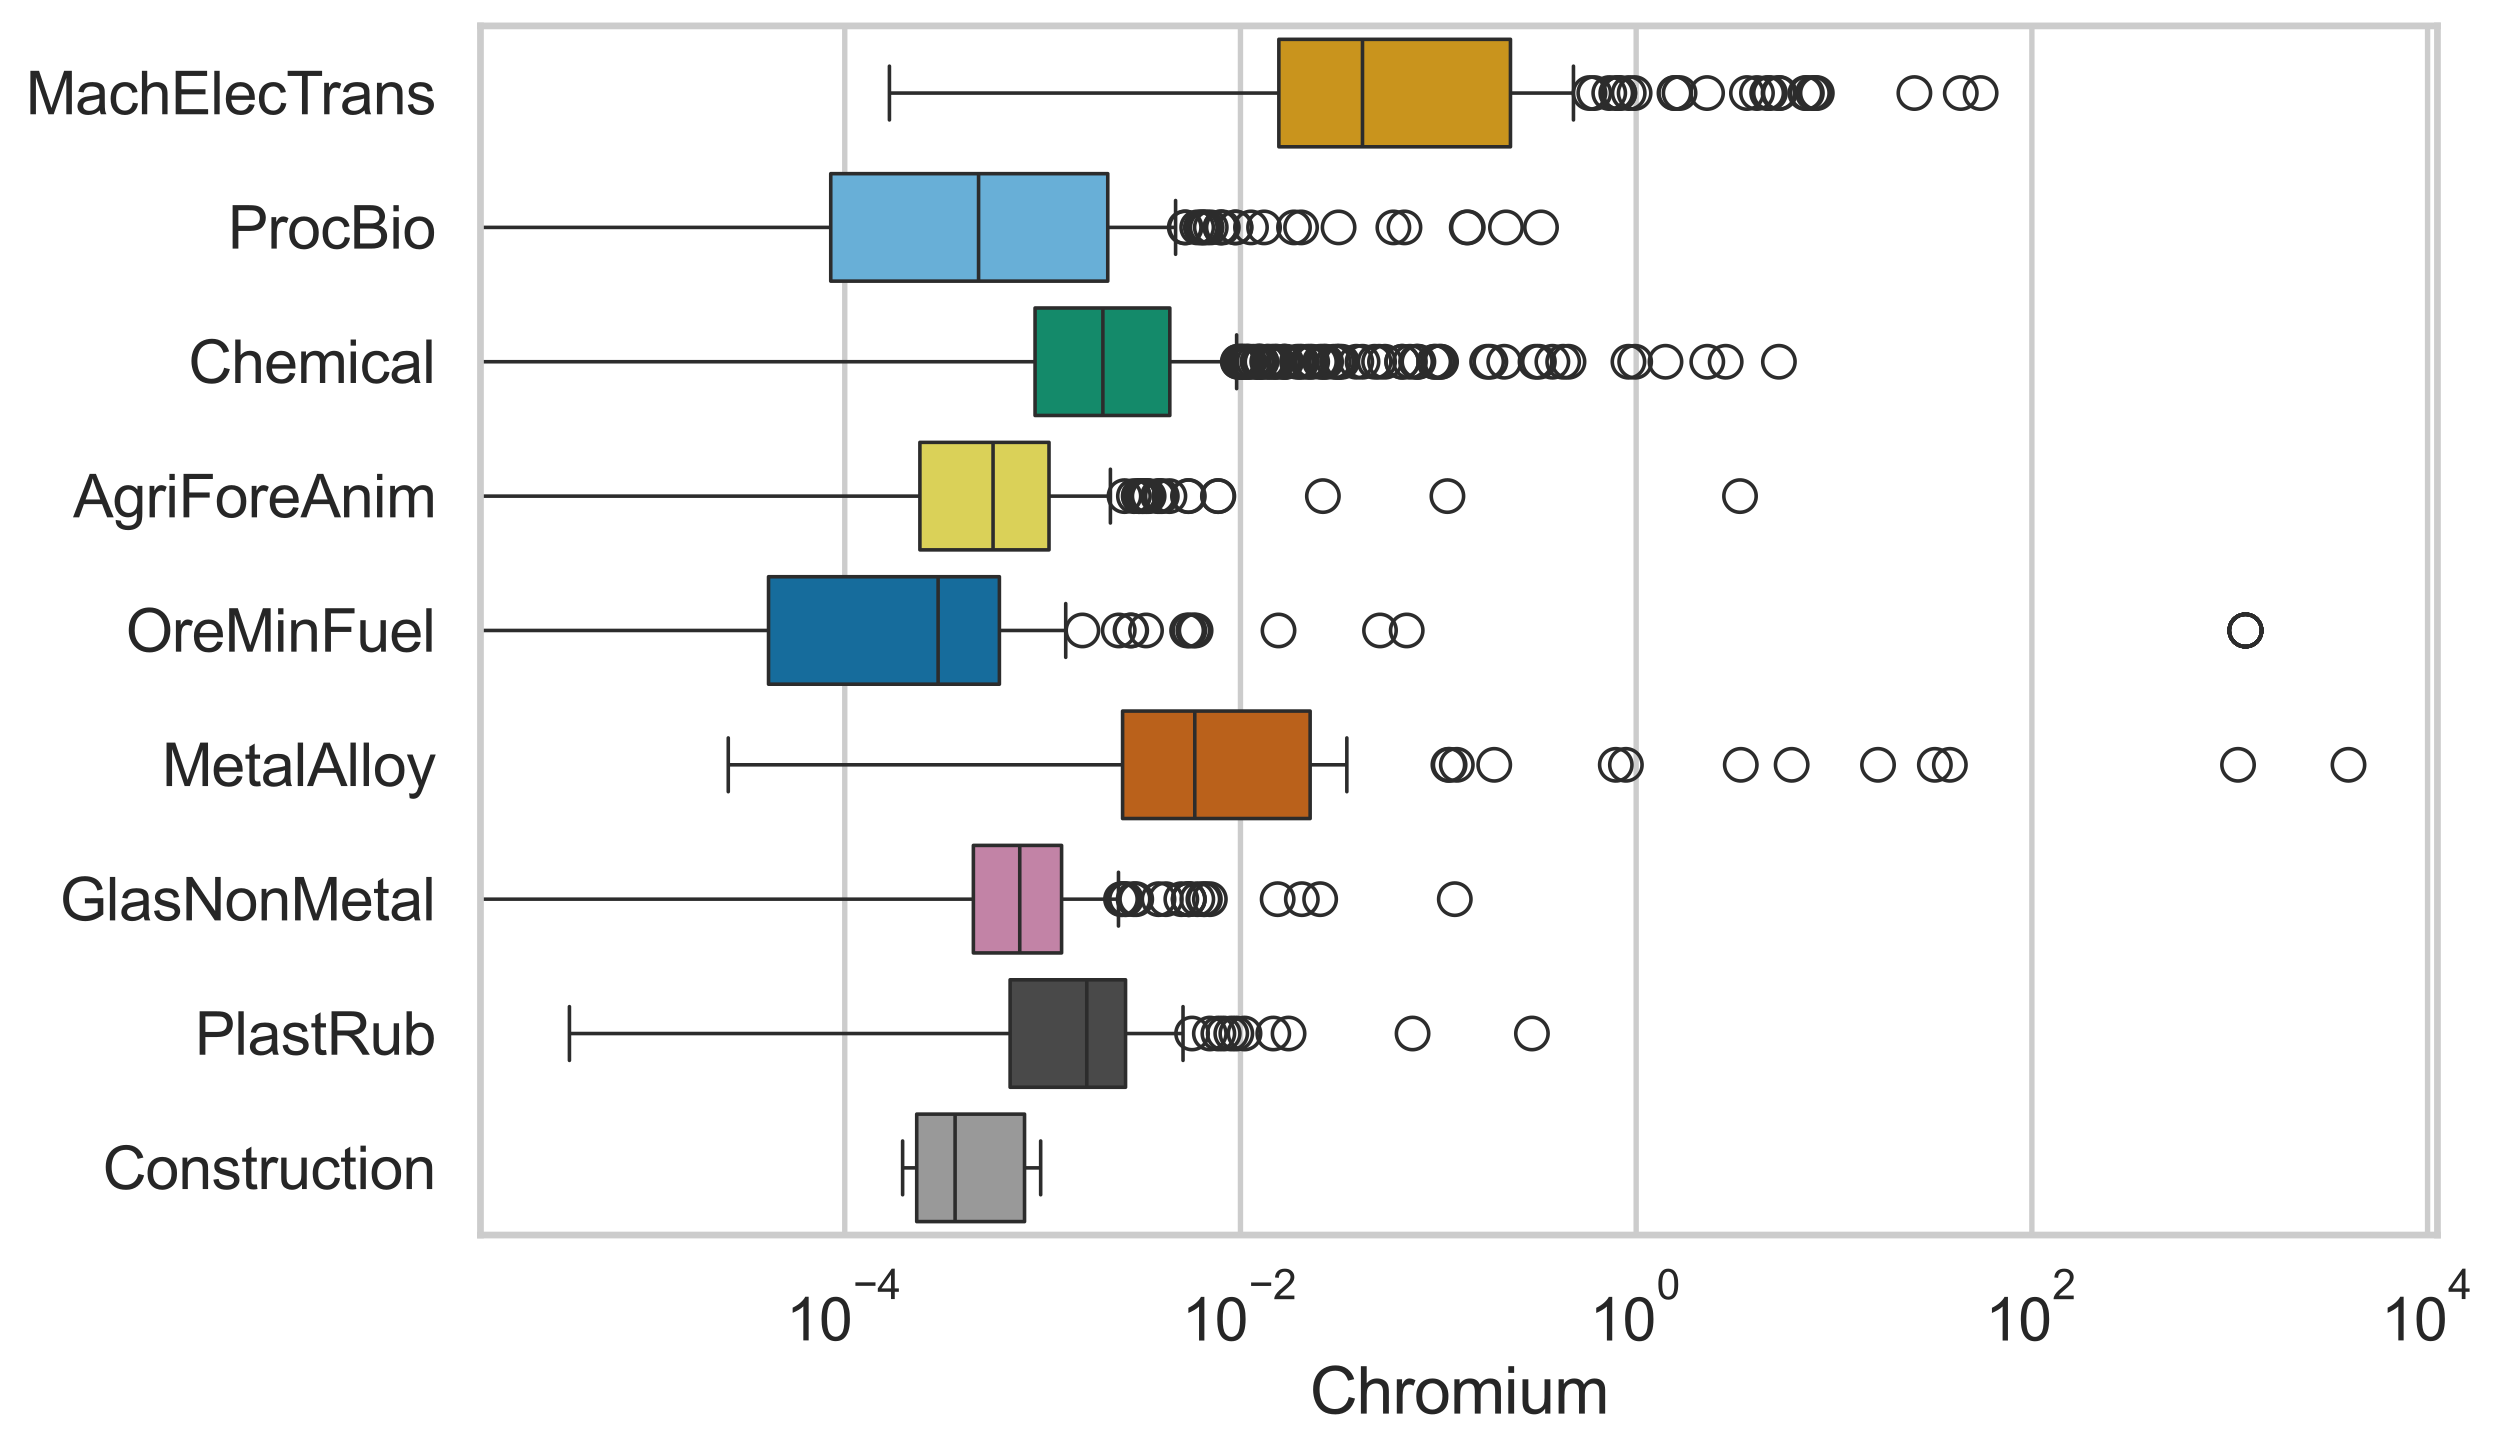 <?xml version="1.0" encoding="utf-8" standalone="no"?>
<!DOCTYPE svg PUBLIC "-//W3C//DTD SVG 1.1//EN"
  "http://www.w3.org/Graphics/SVG/1.1/DTD/svg11.dtd">
<svg xmlns:xlink="http://www.w3.org/1999/xlink" width="695.649pt" height="404.121pt" viewBox="0 0 695.649 404.121" xmlns="http://www.w3.org/2000/svg" version="1.1">
 <defs>
  <style type="text/css">*{stroke-linejoin: round; stroke-linecap: butt}</style>
 </defs>
 <g id="figure_1">
  <g id="patch_1">
   <path d="M 0 404.121 
L 695.649 404.121 
L 695.649 0 
L 0 0 
z
" style="fill: #ffffff"/>
  </g>
  <g id="axes_1">
   <g id="patch_2">
    <path d="M 133.697 343.665 
L 678.246 343.665 
L 678.246 7.2 
L 133.697 7.2 
z
" style="fill: #ffffff"/>
   </g>
   <g id="matplotlib.axis_1">
    <g id="xtick_1">
     <g id="line2d_1">
      <path d="M 235.06 343.665 
L 235.06 7.2 
" clip-path="url(#pc1f11f7fb2)" style="fill: none; stroke: #cccccc; stroke-width: 1.5; stroke-linecap: round"/>
     </g>
     <g id="text_1">
      <!-- $\mathdefault{10^{-4}}$ -->
      <g style="fill: #262626" transform="translate(218.725 373.015) scale(0.165 -0.165)">
       <defs>
        <path id="ArialMT-31" d="M 2384 0 
L 1822 0 
L 1822 3584 
Q 1619 3391 1289 3197 
Q 959 3003 697 2906 
L 697 3450 
Q 1169 3672 1522 3987 
Q 1875 4303 2022 4600 
L 2384 4600 
L 2384 0 
z
" transform="scale(0.016)"/>
        <path id="ArialMT-30" d="M 266 2259 
Q 266 3072 433 3567 
Q 600 4063 929 4331 
Q 1259 4600 1759 4600 
Q 2128 4600 2406 4451 
Q 2684 4303 2865 4023 
Q 3047 3744 3150 3342 
Q 3253 2941 3253 2259 
Q 3253 1453 3087 958 
Q 2922 463 2592 192 
Q 2263 -78 1759 -78 
Q 1097 -78 719 397 
Q 266 969 266 2259 
z
M 844 2259 
Q 844 1131 1108 757 
Q 1372 384 1759 384 
Q 2147 384 2411 759 
Q 2675 1134 2675 2259 
Q 2675 3391 2411 3762 
Q 2147 4134 1753 4134 
Q 1366 4134 1134 3806 
Q 844 3388 844 2259 
z
" transform="scale(0.016)"/>
        <path id="ArialMT-2212" d="M 3381 1997 
L 356 1997 
L 356 2522 
L 3381 2522 
L 3381 1997 
z
" transform="scale(0.016)"/>
        <path id="ArialMT-34" d="M 2069 0 
L 2069 1097 
L 81 1097 
L 81 1613 
L 2172 4581 
L 2631 4581 
L 2631 1613 
L 3250 1613 
L 3250 1097 
L 2631 1097 
L 2631 0 
L 2069 0 
z
M 2069 1613 
L 2069 3678 
L 634 1613 
L 2069 1613 
z
" transform="scale(0.016)"/>
       </defs>
       <use xlink:href="#ArialMT-31" transform="translate(0 0.202)"/>
       <use xlink:href="#ArialMT-30" transform="translate(55.615 0.202)"/>
       <use xlink:href="#ArialMT-2212" transform="translate(112.973 69.895) scale(0.7)"/>
       <use xlink:href="#ArialMT-34" transform="translate(153.852 69.895) scale(0.7)"/>
      </g>
     </g>
    </g>
    <g id="xtick_2">
     <g id="line2d_2">
      <path d="M 345.169 343.665 
L 345.169 7.2 
" clip-path="url(#pc1f11f7fb2)" style="fill: none; stroke: #cccccc; stroke-width: 1.5; stroke-linecap: round"/>
     </g>
     <g id="text_2">
      <!-- $\mathdefault{10^{-2}}$ -->
      <g style="fill: #262626" transform="translate(328.834 373.18) scale(0.165 -0.165)">
       <defs>
        <path id="ArialMT-32" d="M 3222 541 
L 3222 0 
L 194 0 
Q 188 203 259 391 
Q 375 700 629 1000 
Q 884 1300 1366 1694 
Q 2113 2306 2375 2664 
Q 2638 3022 2638 3341 
Q 2638 3675 2398 3904 
Q 2159 4134 1775 4134 
Q 1369 4134 1125 3890 
Q 881 3647 878 3216 
L 300 3275 
Q 359 3922 746 4261 
Q 1134 4600 1788 4600 
Q 2447 4600 2831 4234 
Q 3216 3869 3216 3328 
Q 3216 3053 3103 2787 
Q 2991 2522 2730 2228 
Q 2469 1934 1863 1422 
Q 1356 997 1212 845 
Q 1069 694 975 541 
L 3222 541 
z
" transform="scale(0.016)"/>
       </defs>
       <use xlink:href="#ArialMT-31" transform="translate(0 0.994)"/>
       <use xlink:href="#ArialMT-30" transform="translate(55.615 0.994)"/>
       <use xlink:href="#ArialMT-2212" transform="translate(112.973 70.688) scale(0.7)"/>
       <use xlink:href="#ArialMT-32" transform="translate(153.852 70.688) scale(0.7)"/>
      </g>
     </g>
    </g>
    <g id="xtick_3">
     <g id="line2d_3">
      <path d="M 455.278 343.665 
L 455.278 7.2 
" clip-path="url(#pc1f11f7fb2)" style="fill: none; stroke: #cccccc; stroke-width: 1.5; stroke-linecap: round"/>
     </g>
     <g id="text_3">
      <!-- $\mathdefault{10^{0}}$ -->
      <g style="fill: #262626" transform="translate(442.326 373.18) scale(0.165 -0.165)">
       <use xlink:href="#ArialMT-31" transform="translate(0 0.994)"/>
       <use xlink:href="#ArialMT-30" transform="translate(55.615 0.994)"/>
       <use xlink:href="#ArialMT-30" transform="translate(112.973 70.688) scale(0.7)"/>
      </g>
     </g>
    </g>
    <g id="xtick_4">
     <g id="line2d_4">
      <path d="M 565.387 343.665 
L 565.387 7.2 
" clip-path="url(#pc1f11f7fb2)" style="fill: none; stroke: #cccccc; stroke-width: 1.5; stroke-linecap: round"/>
     </g>
     <g id="text_4">
      <!-- $\mathdefault{10^{2}}$ -->
      <g style="fill: #262626" transform="translate(552.435 373.18) scale(0.165 -0.165)">
       <use xlink:href="#ArialMT-31" transform="translate(0 0.994)"/>
       <use xlink:href="#ArialMT-30" transform="translate(55.615 0.994)"/>
       <use xlink:href="#ArialMT-32" transform="translate(112.973 70.688) scale(0.7)"/>
      </g>
     </g>
    </g>
    <g id="xtick_5">
     <g id="line2d_5">
      <path d="M 675.496 343.665 
L 675.496 7.2 
" clip-path="url(#pc1f11f7fb2)" style="fill: none; stroke: #cccccc; stroke-width: 1.5; stroke-linecap: round"/>
     </g>
     <g id="text_5">
      <!-- $\mathdefault{10^{4}}$ -->
      <g style="fill: #262626" transform="translate(662.544 373.015) scale(0.165 -0.165)">
       <use xlink:href="#ArialMT-31" transform="translate(0 0.202)"/>
       <use xlink:href="#ArialMT-30" transform="translate(55.615 0.202)"/>
       <use xlink:href="#ArialMT-34" transform="translate(112.973 69.895) scale(0.7)"/>
      </g>
     </g>
    </g>
    <g id="text_6">
     <!-- Chromium -->
     <g style="fill: #262626" transform="translate(364.467 393.344) scale(0.18 -0.18)">
      <defs>
       <path id="ArialMT-43" d="M 3763 1606 
L 4369 1453 
Q 4178 706 3683 314 
Q 3188 -78 2472 -78 
Q 1731 -78 1267 223 
Q 803 525 561 1097 
Q 319 1669 319 2325 
Q 319 3041 592 3573 
Q 866 4106 1370 4382 
Q 1875 4659 2481 4659 
Q 3169 4659 3637 4309 
Q 4106 3959 4291 3325 
L 3694 3184 
Q 3534 3684 3231 3912 
Q 2928 4141 2469 4141 
Q 1941 4141 1586 3887 
Q 1231 3634 1087 3207 
Q 944 2781 944 2328 
Q 944 1744 1114 1308 
Q 1284 872 1643 656 
Q 2003 441 2422 441 
Q 2931 441 3284 734 
Q 3638 1028 3763 1606 
z
" transform="scale(0.016)"/>
       <path id="ArialMT-68" d="M 422 0 
L 422 4581 
L 984 4581 
L 984 2938 
Q 1378 3394 1978 3394 
Q 2347 3394 2619 3248 
Q 2891 3103 3008 2847 
Q 3125 2591 3125 2103 
L 3125 0 
L 2563 0 
L 2563 2103 
Q 2563 2525 2380 2717 
Q 2197 2909 1863 2909 
Q 1613 2909 1392 2779 
Q 1172 2650 1078 2428 
Q 984 2206 984 1816 
L 984 0 
L 422 0 
z
" transform="scale(0.016)"/>
       <path id="ArialMT-72" d="M 416 0 
L 416 3319 
L 922 3319 
L 922 2816 
Q 1116 3169 1280 3281 
Q 1444 3394 1641 3394 
Q 1925 3394 2219 3213 
L 2025 2691 
Q 1819 2813 1613 2813 
Q 1428 2813 1281 2702 
Q 1134 2591 1072 2394 
Q 978 2094 978 1738 
L 978 0 
L 416 0 
z
" transform="scale(0.016)"/>
       <path id="ArialMT-6f" d="M 213 1659 
Q 213 2581 725 3025 
Q 1153 3394 1769 3394 
Q 2453 3394 2887 2945 
Q 3322 2497 3322 1706 
Q 3322 1066 3130 698 
Q 2938 331 2570 128 
Q 2203 -75 1769 -75 
Q 1072 -75 642 372 
Q 213 819 213 1659 
z
M 791 1659 
Q 791 1022 1069 705 
Q 1347 388 1769 388 
Q 2188 388 2466 706 
Q 2744 1025 2744 1678 
Q 2744 2294 2464 2611 
Q 2184 2928 1769 2928 
Q 1347 2928 1069 2612 
Q 791 2297 791 1659 
z
" transform="scale(0.016)"/>
       <path id="ArialMT-6d" d="M 422 0 
L 422 3319 
L 925 3319 
L 925 2853 
Q 1081 3097 1340 3245 
Q 1600 3394 1931 3394 
Q 2300 3394 2536 3241 
Q 2772 3088 2869 2813 
Q 3263 3394 3894 3394 
Q 4388 3394 4653 3120 
Q 4919 2847 4919 2278 
L 4919 0 
L 4359 0 
L 4359 2091 
Q 4359 2428 4304 2576 
Q 4250 2725 4106 2815 
Q 3963 2906 3769 2906 
Q 3419 2906 3187 2673 
Q 2956 2441 2956 1928 
L 2956 0 
L 2394 0 
L 2394 2156 
Q 2394 2531 2256 2718 
Q 2119 2906 1806 2906 
Q 1569 2906 1367 2781 
Q 1166 2656 1075 2415 
Q 984 2175 984 1722 
L 984 0 
L 422 0 
z
" transform="scale(0.016)"/>
       <path id="ArialMT-69" d="M 425 3934 
L 425 4581 
L 988 4581 
L 988 3934 
L 425 3934 
z
M 425 0 
L 425 3319 
L 988 3319 
L 988 0 
L 425 0 
z
" transform="scale(0.016)"/>
       <path id="ArialMT-75" d="M 2597 0 
L 2597 488 
Q 2209 -75 1544 -75 
Q 1250 -75 995 37 
Q 741 150 617 320 
Q 494 491 444 738 
Q 409 903 409 1263 
L 409 3319 
L 972 3319 
L 972 1478 
Q 972 1038 1006 884 
Q 1059 663 1231 536 
Q 1403 409 1656 409 
Q 1909 409 2131 539 
Q 2353 669 2445 892 
Q 2538 1116 2538 1541 
L 2538 3319 
L 3100 3319 
L 3100 0 
L 2597 0 
z
" transform="scale(0.016)"/>
      </defs>
      <use xlink:href="#ArialMT-43"/>
      <use xlink:href="#ArialMT-68" transform="translate(72.217 0)"/>
      <use xlink:href="#ArialMT-72" transform="translate(127.832 0)"/>
      <use xlink:href="#ArialMT-6f" transform="translate(161.133 0)"/>
      <use xlink:href="#ArialMT-6d" transform="translate(216.748 0)"/>
      <use xlink:href="#ArialMT-69" transform="translate(300.049 0)"/>
      <use xlink:href="#ArialMT-75" transform="translate(322.266 0)"/>
      <use xlink:href="#ArialMT-6d" transform="translate(377.881 0)"/>
     </g>
    </g>
   </g>
   <g id="matplotlib.axis_2">
    <g id="ytick_1">
     <g id="text_7">
      <!-- MachElecTrans -->
      <g style="fill: #262626" transform="translate(7.2 31.798) scale(0.165 -0.165)">
       <defs>
        <path id="ArialMT-4d" d="M 475 0 
L 475 4581 
L 1388 4581 
L 2472 1338 
Q 2622 884 2691 659 
Q 2769 909 2934 1394 
L 4031 4581 
L 4847 4581 
L 4847 0 
L 4263 0 
L 4263 3834 
L 2931 0 
L 2384 0 
L 1059 3900 
L 1059 0 
L 475 0 
z
" transform="scale(0.016)"/>
        <path id="ArialMT-61" d="M 2588 409 
Q 2275 144 1986 34 
Q 1697 -75 1366 -75 
Q 819 -75 525 192 
Q 231 459 231 875 
Q 231 1119 342 1320 
Q 453 1522 633 1644 
Q 813 1766 1038 1828 
Q 1203 1872 1538 1913 
Q 2219 1994 2541 2106 
Q 2544 2222 2544 2253 
Q 2544 2597 2384 2738 
Q 2169 2928 1744 2928 
Q 1347 2928 1158 2789 
Q 969 2650 878 2297 
L 328 2372 
Q 403 2725 575 2942 
Q 747 3159 1072 3276 
Q 1397 3394 1825 3394 
Q 2250 3394 2515 3294 
Q 2781 3194 2906 3042 
Q 3031 2891 3081 2659 
Q 3109 2516 3109 2141 
L 3109 1391 
Q 3109 606 3145 398 
Q 3181 191 3288 0 
L 2700 0 
Q 2613 175 2588 409 
z
M 2541 1666 
Q 2234 1541 1622 1453 
Q 1275 1403 1131 1340 
Q 988 1278 909 1158 
Q 831 1038 831 891 
Q 831 666 1001 516 
Q 1172 366 1500 366 
Q 1825 366 2078 508 
Q 2331 650 2450 897 
Q 2541 1088 2541 1459 
L 2541 1666 
z
" transform="scale(0.016)"/>
        <path id="ArialMT-63" d="M 2588 1216 
L 3141 1144 
Q 3050 572 2676 248 
Q 2303 -75 1759 -75 
Q 1078 -75 664 370 
Q 250 816 250 1647 
Q 250 2184 428 2587 
Q 606 2991 970 3192 
Q 1334 3394 1763 3394 
Q 2303 3394 2647 3120 
Q 2991 2847 3088 2344 
L 2541 2259 
Q 2463 2594 2264 2762 
Q 2066 2931 1784 2931 
Q 1359 2931 1093 2626 
Q 828 2322 828 1663 
Q 828 994 1084 691 
Q 1341 388 1753 388 
Q 2084 388 2306 591 
Q 2528 794 2588 1216 
z
" transform="scale(0.016)"/>
        <path id="ArialMT-45" d="M 506 0 
L 506 4581 
L 3819 4581 
L 3819 4041 
L 1113 4041 
L 1113 2638 
L 3647 2638 
L 3647 2100 
L 1113 2100 
L 1113 541 
L 3925 541 
L 3925 0 
L 506 0 
z
" transform="scale(0.016)"/>
        <path id="ArialMT-6c" d="M 409 0 
L 409 4581 
L 972 4581 
L 972 0 
L 409 0 
z
" transform="scale(0.016)"/>
        <path id="ArialMT-65" d="M 2694 1069 
L 3275 997 
Q 3138 488 2766 206 
Q 2394 -75 1816 -75 
Q 1088 -75 661 373 
Q 234 822 234 1631 
Q 234 2469 665 2931 
Q 1097 3394 1784 3394 
Q 2450 3394 2872 2941 
Q 3294 2488 3294 1666 
Q 3294 1616 3291 1516 
L 816 1516 
Q 847 969 1125 678 
Q 1403 388 1819 388 
Q 2128 388 2347 550 
Q 2566 713 2694 1069 
z
M 847 1978 
L 2700 1978 
Q 2663 2397 2488 2606 
Q 2219 2931 1791 2931 
Q 1403 2931 1139 2672 
Q 875 2413 847 1978 
z
" transform="scale(0.016)"/>
        <path id="ArialMT-54" d="M 1659 0 
L 1659 4041 
L 150 4041 
L 150 4581 
L 3781 4581 
L 3781 4041 
L 2266 4041 
L 2266 0 
L 1659 0 
z
" transform="scale(0.016)"/>
        <path id="ArialMT-6e" d="M 422 0 
L 422 3319 
L 928 3319 
L 928 2847 
Q 1294 3394 1984 3394 
Q 2284 3394 2536 3286 
Q 2788 3178 2913 3003 
Q 3038 2828 3088 2588 
Q 3119 2431 3119 2041 
L 3119 0 
L 2556 0 
L 2556 2019 
Q 2556 2363 2490 2533 
Q 2425 2703 2258 2804 
Q 2091 2906 1866 2906 
Q 1506 2906 1245 2678 
Q 984 2450 984 1813 
L 984 0 
L 422 0 
z
" transform="scale(0.016)"/>
        <path id="ArialMT-73" d="M 197 991 
L 753 1078 
Q 800 744 1014 566 
Q 1228 388 1613 388 
Q 2000 388 2187 545 
Q 2375 703 2375 916 
Q 2375 1106 2209 1216 
Q 2094 1291 1634 1406 
Q 1016 1563 777 1677 
Q 538 1791 414 1992 
Q 291 2194 291 2438 
Q 291 2659 392 2848 
Q 494 3038 669 3163 
Q 800 3259 1026 3326 
Q 1253 3394 1513 3394 
Q 1903 3394 2198 3281 
Q 2494 3169 2634 2976 
Q 2775 2784 2828 2463 
L 2278 2388 
Q 2241 2644 2061 2787 
Q 1881 2931 1553 2931 
Q 1166 2931 1000 2803 
Q 834 2675 834 2503 
Q 834 2394 903 2306 
Q 972 2216 1119 2156 
Q 1203 2125 1616 2013 
Q 2213 1853 2448 1751 
Q 2684 1650 2818 1456 
Q 2953 1263 2953 975 
Q 2953 694 2789 445 
Q 2625 197 2315 61 
Q 2006 -75 1616 -75 
Q 969 -75 630 194 
Q 291 463 197 991 
z
" transform="scale(0.016)"/>
       </defs>
       <use xlink:href="#ArialMT-4d"/>
       <use xlink:href="#ArialMT-61" transform="translate(83.301 0)"/>
       <use xlink:href="#ArialMT-63" transform="translate(138.916 0)"/>
       <use xlink:href="#ArialMT-68" transform="translate(188.916 0)"/>
       <use xlink:href="#ArialMT-45" transform="translate(244.531 0)"/>
       <use xlink:href="#ArialMT-6c" transform="translate(311.23 0)"/>
       <use xlink:href="#ArialMT-65" transform="translate(333.447 0)"/>
       <use xlink:href="#ArialMT-63" transform="translate(389.062 0)"/>
       <use xlink:href="#ArialMT-54" transform="translate(439.062 0)"/>
       <use xlink:href="#ArialMT-72" transform="translate(496.396 0)"/>
       <use xlink:href="#ArialMT-61" transform="translate(529.697 0)"/>
       <use xlink:href="#ArialMT-6e" transform="translate(585.312 0)"/>
       <use xlink:href="#ArialMT-73" transform="translate(640.928 0)"/>
      </g>
     </g>
    </g>
    <g id="ytick_2">
     <g id="text_8">
      <!-- ProcBio -->
      <g style="fill: #262626" transform="translate(63.424 69.183) scale(0.165 -0.165)">
       <defs>
        <path id="ArialMT-50" d="M 494 0 
L 494 4581 
L 2222 4581 
Q 2678 4581 2919 4538 
Q 3256 4481 3484 4323 
Q 3713 4166 3852 3881 
Q 3991 3597 3991 3256 
Q 3991 2672 3619 2267 
Q 3247 1863 2275 1863 
L 1100 1863 
L 1100 0 
L 494 0 
z
M 1100 2403 
L 2284 2403 
Q 2872 2403 3119 2622 
Q 3366 2841 3366 3238 
Q 3366 3525 3220 3729 
Q 3075 3934 2838 4000 
Q 2684 4041 2272 4041 
L 1100 4041 
L 1100 2403 
z
" transform="scale(0.016)"/>
        <path id="ArialMT-42" d="M 469 0 
L 469 4581 
L 2188 4581 
Q 2713 4581 3030 4442 
Q 3347 4303 3526 4014 
Q 3706 3725 3706 3409 
Q 3706 3116 3547 2856 
Q 3388 2597 3066 2438 
Q 3481 2316 3704 2022 
Q 3928 1728 3928 1328 
Q 3928 1006 3792 729 
Q 3656 453 3456 303 
Q 3256 153 2954 76 
Q 2653 0 2216 0 
L 469 0 
z
M 1075 2656 
L 2066 2656 
Q 2469 2656 2644 2709 
Q 2875 2778 2992 2937 
Q 3109 3097 3109 3338 
Q 3109 3566 3000 3739 
Q 2891 3913 2687 3977 
Q 2484 4041 1991 4041 
L 1075 4041 
L 1075 2656 
z
M 1075 541 
L 2216 541 
Q 2509 541 2628 563 
Q 2838 600 2978 687 
Q 3119 775 3209 942 
Q 3300 1109 3300 1328 
Q 3300 1584 3169 1773 
Q 3038 1963 2805 2039 
Q 2572 2116 2134 2116 
L 1075 2116 
L 1075 541 
z
" transform="scale(0.016)"/>
       </defs>
       <use xlink:href="#ArialMT-50"/>
       <use xlink:href="#ArialMT-72" transform="translate(66.699 0)"/>
       <use xlink:href="#ArialMT-6f" transform="translate(100 0)"/>
       <use xlink:href="#ArialMT-63" transform="translate(155.615 0)"/>
       <use xlink:href="#ArialMT-42" transform="translate(205.615 0)"/>
       <use xlink:href="#ArialMT-69" transform="translate(272.314 0)"/>
       <use xlink:href="#ArialMT-6f" transform="translate(294.531 0)"/>
      </g>
     </g>
    </g>
    <g id="ytick_3">
     <g id="text_9">
      <!-- Chemical -->
      <g style="fill: #262626" transform="translate(52.428 106.568) scale(0.165 -0.165)">
       <use xlink:href="#ArialMT-43"/>
       <use xlink:href="#ArialMT-68" transform="translate(72.217 0)"/>
       <use xlink:href="#ArialMT-65" transform="translate(127.832 0)"/>
       <use xlink:href="#ArialMT-6d" transform="translate(183.447 0)"/>
       <use xlink:href="#ArialMT-69" transform="translate(266.748 0)"/>
       <use xlink:href="#ArialMT-63" transform="translate(288.965 0)"/>
       <use xlink:href="#ArialMT-61" transform="translate(338.965 0)"/>
       <use xlink:href="#ArialMT-6c" transform="translate(394.58 0)"/>
      </g>
     </g>
    </g>
    <g id="ytick_4">
     <g id="text_10">
      <!-- AgriForeAnim -->
      <g style="fill: #262626" transform="translate(20.341 143.953) scale(0.165 -0.165)">
       <defs>
        <path id="ArialMT-41" d="M -9 0 
L 1750 4581 
L 2403 4581 
L 4278 0 
L 3588 0 
L 3053 1388 
L 1138 1388 
L 634 0 
L -9 0 
z
M 1313 1881 
L 2866 1881 
L 2388 3150 
Q 2169 3728 2063 4100 
Q 1975 3659 1816 3225 
L 1313 1881 
z
" transform="scale(0.016)"/>
        <path id="ArialMT-67" d="M 319 -275 
L 866 -356 
Q 900 -609 1056 -725 
Q 1266 -881 1628 -881 
Q 2019 -881 2231 -725 
Q 2444 -569 2519 -288 
Q 2563 -116 2559 434 
Q 2191 0 1641 0 
Q 956 0 581 494 
Q 206 988 206 1678 
Q 206 2153 378 2554 
Q 550 2956 876 3175 
Q 1203 3394 1644 3394 
Q 2231 3394 2613 2919 
L 2613 3319 
L 3131 3319 
L 3131 450 
Q 3131 -325 2973 -648 
Q 2816 -972 2473 -1159 
Q 2131 -1347 1631 -1347 
Q 1038 -1347 672 -1080 
Q 306 -813 319 -275 
z
M 784 1719 
Q 784 1066 1043 766 
Q 1303 466 1694 466 
Q 2081 466 2343 764 
Q 2606 1063 2606 1700 
Q 2606 2309 2336 2618 
Q 2066 2928 1684 2928 
Q 1309 2928 1046 2623 
Q 784 2319 784 1719 
z
" transform="scale(0.016)"/>
        <path id="ArialMT-46" d="M 525 0 
L 525 4581 
L 3616 4581 
L 3616 4041 
L 1131 4041 
L 1131 2622 
L 3281 2622 
L 3281 2081 
L 1131 2081 
L 1131 0 
L 525 0 
z
" transform="scale(0.016)"/>
       </defs>
       <use xlink:href="#ArialMT-41"/>
       <use xlink:href="#ArialMT-67" transform="translate(66.699 0)"/>
       <use xlink:href="#ArialMT-72" transform="translate(122.314 0)"/>
       <use xlink:href="#ArialMT-69" transform="translate(155.615 0)"/>
       <use xlink:href="#ArialMT-46" transform="translate(177.832 0)"/>
       <use xlink:href="#ArialMT-6f" transform="translate(238.916 0)"/>
       <use xlink:href="#ArialMT-72" transform="translate(294.531 0)"/>
       <use xlink:href="#ArialMT-65" transform="translate(327.832 0)"/>
       <use xlink:href="#ArialMT-41" transform="translate(383.447 0)"/>
       <use xlink:href="#ArialMT-6e" transform="translate(450.146 0)"/>
       <use xlink:href="#ArialMT-69" transform="translate(505.762 0)"/>
       <use xlink:href="#ArialMT-6d" transform="translate(527.979 0)"/>
      </g>
     </g>
    </g>
    <g id="ytick_5">
     <g id="text_11">
      <!-- OreMinFuel -->
      <g style="fill: #262626" transform="translate(35.013 181.337) scale(0.165 -0.165)">
       <defs>
        <path id="ArialMT-4f" d="M 309 2231 
Q 309 3372 921 4017 
Q 1534 4663 2503 4663 
Q 3138 4663 3647 4359 
Q 4156 4056 4423 3514 
Q 4691 2972 4691 2284 
Q 4691 1588 4409 1038 
Q 4128 488 3612 205 
Q 3097 -78 2500 -78 
Q 1853 -78 1343 234 
Q 834 547 571 1087 
Q 309 1628 309 2231 
z
M 934 2222 
Q 934 1394 1379 917 
Q 1825 441 2497 441 
Q 3181 441 3623 922 
Q 4066 1403 4066 2288 
Q 4066 2847 3877 3264 
Q 3688 3681 3323 3911 
Q 2959 4141 2506 4141 
Q 1863 4141 1398 3698 
Q 934 3256 934 2222 
z
" transform="scale(0.016)"/>
       </defs>
       <use xlink:href="#ArialMT-4f"/>
       <use xlink:href="#ArialMT-72" transform="translate(77.783 0)"/>
       <use xlink:href="#ArialMT-65" transform="translate(111.084 0)"/>
       <use xlink:href="#ArialMT-4d" transform="translate(166.699 0)"/>
       <use xlink:href="#ArialMT-69" transform="translate(250 0)"/>
       <use xlink:href="#ArialMT-6e" transform="translate(272.217 0)"/>
       <use xlink:href="#ArialMT-46" transform="translate(327.832 0)"/>
       <use xlink:href="#ArialMT-75" transform="translate(388.916 0)"/>
       <use xlink:href="#ArialMT-65" transform="translate(444.531 0)"/>
       <use xlink:href="#ArialMT-6c" transform="translate(500.146 0)"/>
      </g>
     </g>
    </g>
    <g id="ytick_6">
     <g id="text_12">
      <!-- MetalAlloy -->
      <g style="fill: #262626" transform="translate(45.088 218.722) scale(0.165 -0.165)">
       <defs>
        <path id="ArialMT-74" d="M 1650 503 
L 1731 6 
Q 1494 -44 1306 -44 
Q 1000 -44 831 53 
Q 663 150 594 308 
Q 525 466 525 972 
L 525 2881 
L 113 2881 
L 113 3319 
L 525 3319 
L 525 4141 
L 1084 4478 
L 1084 3319 
L 1650 3319 
L 1650 2881 
L 1084 2881 
L 1084 941 
Q 1084 700 1114 631 
Q 1144 563 1211 522 
Q 1278 481 1403 481 
Q 1497 481 1650 503 
z
" transform="scale(0.016)"/>
        <path id="ArialMT-79" d="M 397 -1278 
L 334 -750 
Q 519 -800 656 -800 
Q 844 -800 956 -737 
Q 1069 -675 1141 -563 
Q 1194 -478 1313 -144 
Q 1328 -97 1363 -6 
L 103 3319 
L 709 3319 
L 1400 1397 
Q 1534 1031 1641 628 
Q 1738 1016 1872 1384 
L 2581 3319 
L 3144 3319 
L 1881 -56 
Q 1678 -603 1566 -809 
Q 1416 -1088 1222 -1217 
Q 1028 -1347 759 -1347 
Q 597 -1347 397 -1278 
z
" transform="scale(0.016)"/>
       </defs>
       <use xlink:href="#ArialMT-4d"/>
       <use xlink:href="#ArialMT-65" transform="translate(83.301 0)"/>
       <use xlink:href="#ArialMT-74" transform="translate(138.916 0)"/>
       <use xlink:href="#ArialMT-61" transform="translate(166.699 0)"/>
       <use xlink:href="#ArialMT-6c" transform="translate(222.314 0)"/>
       <use xlink:href="#ArialMT-41" transform="translate(244.531 0)"/>
       <use xlink:href="#ArialMT-6c" transform="translate(311.23 0)"/>
       <use xlink:href="#ArialMT-6c" transform="translate(333.447 0)"/>
       <use xlink:href="#ArialMT-6f" transform="translate(355.664 0)"/>
       <use xlink:href="#ArialMT-79" transform="translate(411.279 0)"/>
      </g>
     </g>
    </g>
    <g id="ytick_7">
     <g id="text_13">
      <!-- GlasNonMetal -->
      <g style="fill: #262626" transform="translate(16.659 256.107) scale(0.165 -0.165)">
       <defs>
        <path id="ArialMT-47" d="M 2638 1797 
L 2638 2334 
L 4578 2338 
L 4578 638 
Q 4131 281 3656 101 
Q 3181 -78 2681 -78 
Q 2006 -78 1454 211 
Q 903 500 622 1047 
Q 341 1594 341 2269 
Q 341 2938 620 3517 
Q 900 4097 1425 4378 
Q 1950 4659 2634 4659 
Q 3131 4659 3532 4498 
Q 3934 4338 4162 4050 
Q 4391 3763 4509 3300 
L 3963 3150 
Q 3859 3500 3706 3700 
Q 3553 3900 3268 4020 
Q 2984 4141 2638 4141 
Q 2222 4141 1919 4014 
Q 1616 3888 1430 3681 
Q 1244 3475 1141 3228 
Q 966 2803 966 2306 
Q 966 1694 1177 1281 
Q 1388 869 1791 669 
Q 2194 469 2647 469 
Q 3041 469 3416 620 
Q 3791 772 3984 944 
L 3984 1797 
L 2638 1797 
z
" transform="scale(0.016)"/>
        <path id="ArialMT-4e" d="M 488 0 
L 488 4581 
L 1109 4581 
L 3516 984 
L 3516 4581 
L 4097 4581 
L 4097 0 
L 3475 0 
L 1069 3600 
L 1069 0 
L 488 0 
z
" transform="scale(0.016)"/>
       </defs>
       <use xlink:href="#ArialMT-47"/>
       <use xlink:href="#ArialMT-6c" transform="translate(77.783 0)"/>
       <use xlink:href="#ArialMT-61" transform="translate(100 0)"/>
       <use xlink:href="#ArialMT-73" transform="translate(155.615 0)"/>
       <use xlink:href="#ArialMT-4e" transform="translate(205.615 0)"/>
       <use xlink:href="#ArialMT-6f" transform="translate(277.832 0)"/>
       <use xlink:href="#ArialMT-6e" transform="translate(333.447 0)"/>
       <use xlink:href="#ArialMT-4d" transform="translate(389.062 0)"/>
       <use xlink:href="#ArialMT-65" transform="translate(472.363 0)"/>
       <use xlink:href="#ArialMT-74" transform="translate(527.979 0)"/>
       <use xlink:href="#ArialMT-61" transform="translate(555.762 0)"/>
       <use xlink:href="#ArialMT-6c" transform="translate(611.377 0)"/>
      </g>
     </g>
    </g>
    <g id="ytick_8">
     <g id="text_14">
      <!-- PlastRub -->
      <g style="fill: #262626" transform="translate(54.248 293.492) scale(0.165 -0.165)">
       <defs>
        <path id="ArialMT-52" d="M 503 0 
L 503 4581 
L 2534 4581 
Q 3147 4581 3465 4457 
Q 3784 4334 3975 4021 
Q 4166 3709 4166 3331 
Q 4166 2844 3850 2509 
Q 3534 2175 2875 2084 
Q 3116 1969 3241 1856 
Q 3506 1613 3744 1247 
L 4541 0 
L 3778 0 
L 3172 953 
Q 2906 1366 2734 1584 
Q 2563 1803 2427 1890 
Q 2291 1978 2150 2013 
Q 2047 2034 1813 2034 
L 1109 2034 
L 1109 0 
L 503 0 
z
M 1109 2559 
L 2413 2559 
Q 2828 2559 3062 2645 
Q 3297 2731 3419 2920 
Q 3541 3109 3541 3331 
Q 3541 3656 3305 3865 
Q 3069 4075 2559 4075 
L 1109 4075 
L 1109 2559 
z
" transform="scale(0.016)"/>
        <path id="ArialMT-62" d="M 941 0 
L 419 0 
L 419 4581 
L 981 4581 
L 981 2947 
Q 1338 3394 1891 3394 
Q 2197 3394 2470 3270 
Q 2744 3147 2920 2923 
Q 3097 2700 3197 2384 
Q 3297 2069 3297 1709 
Q 3297 856 2875 390 
Q 2453 -75 1863 -75 
Q 1275 -75 941 416 
L 941 0 
z
M 934 1684 
Q 934 1088 1097 822 
Q 1363 388 1816 388 
Q 2184 388 2453 708 
Q 2722 1028 2722 1663 
Q 2722 2313 2464 2622 
Q 2206 2931 1841 2931 
Q 1472 2931 1203 2611 
Q 934 2291 934 1684 
z
" transform="scale(0.016)"/>
       </defs>
       <use xlink:href="#ArialMT-50"/>
       <use xlink:href="#ArialMT-6c" transform="translate(66.699 0)"/>
       <use xlink:href="#ArialMT-61" transform="translate(88.916 0)"/>
       <use xlink:href="#ArialMT-73" transform="translate(144.531 0)"/>
       <use xlink:href="#ArialMT-74" transform="translate(194.531 0)"/>
       <use xlink:href="#ArialMT-52" transform="translate(222.314 0)"/>
       <use xlink:href="#ArialMT-75" transform="translate(294.531 0)"/>
       <use xlink:href="#ArialMT-62" transform="translate(350.146 0)"/>
      </g>
     </g>
    </g>
    <g id="ytick_9">
     <g id="text_15">
      <!-- Construction -->
      <g style="fill: #262626" transform="translate(28.575 330.877) scale(0.165 -0.165)">
       <use xlink:href="#ArialMT-43"/>
       <use xlink:href="#ArialMT-6f" transform="translate(72.217 0)"/>
       <use xlink:href="#ArialMT-6e" transform="translate(127.832 0)"/>
       <use xlink:href="#ArialMT-73" transform="translate(183.447 0)"/>
       <use xlink:href="#ArialMT-74" transform="translate(233.447 0)"/>
       <use xlink:href="#ArialMT-72" transform="translate(261.23 0)"/>
       <use xlink:href="#ArialMT-75" transform="translate(294.531 0)"/>
       <use xlink:href="#ArialMT-63" transform="translate(350.146 0)"/>
       <use xlink:href="#ArialMT-74" transform="translate(400.146 0)"/>
       <use xlink:href="#ArialMT-69" transform="translate(427.93 0)"/>
       <use xlink:href="#ArialMT-6f" transform="translate(450.146 0)"/>
       <use xlink:href="#ArialMT-6e" transform="translate(505.762 0)"/>
      </g>
     </g>
    </g>
   </g>
   <g id="patch_3">
    <path d="M 355.855 10.938 
L 355.855 40.846 
L 420.3 40.846 
L 420.3 10.938 
L 355.855 10.938 
z
" clip-path="url(#pc1f11f7fb2)" style="fill: #c9941d; stroke: #2c2c2c; stroke-linejoin: miter"/>
   </g>
   <g id="line2d_6">
    <path d="M 355.855 25.892 
L 247.49 25.892 
" clip-path="url(#pc1f11f7fb2)" style="fill: none; stroke: #2c2c2c"/>
   </g>
   <g id="line2d_7">
    <path d="M 420.3 25.892 
L 437.83 25.892 
" clip-path="url(#pc1f11f7fb2)" style="fill: none; stroke: #2c2c2c"/>
   </g>
   <g id="line2d_8">
    <path d="M 247.49 18.415 
L 247.49 33.369 
" clip-path="url(#pc1f11f7fb2)" style="fill: none; stroke: #2c2c2c; stroke-linecap: round"/>
   </g>
   <g id="line2d_9">
    <path d="M 437.83 18.415 
L 437.83 33.369 
" clip-path="url(#pc1f11f7fb2)" style="fill: none; stroke: #2c2c2c; stroke-linecap: round"/>
   </g>
   <g id="line2d_10">
    <defs>
     <path id="m60bce43f9f" d="M 0 4.5 
C 1.193 4.5 2.338 4.026 3.182 3.182 
C 4.026 2.338 4.5 1.193 4.5 0 
C 4.5 -1.193 4.026 -2.338 3.182 -3.182 
C 2.338 -4.026 1.193 -4.5 0 -4.5 
C -1.193 -4.5 -2.338 -4.026 -3.182 -3.182 
C -4.026 -2.338 -4.5 -1.193 -4.5 0 
C -4.5 1.193 -4.026 2.338 -3.182 3.182 
C -2.338 4.026 -1.193 4.5 0 4.5 
z
" style="stroke: #2c2c2c"/>
    </defs>
    <g clip-path="url(#pc1f11f7fb2)">
     <use xlink:href="#m60bce43f9f" x="453.21" y="25.892" style="fill-opacity: 0; stroke: #2c2c2c"/>
     <use xlink:href="#m60bce43f9f" x="488.898" y="25.892" style="fill-opacity: 0; stroke: #2c2c2c"/>
     <use xlink:href="#m60bce43f9f" x="502.783" y="25.892" style="fill-opacity: 0; stroke: #2c2c2c"/>
     <use xlink:href="#m60bce43f9f" x="532.699" y="25.892" style="fill-opacity: 0; stroke: #2c2c2c"/>
     <use xlink:href="#m60bce43f9f" x="491.731" y="25.892" style="fill-opacity: 0; stroke: #2c2c2c"/>
     <use xlink:href="#m60bce43f9f" x="447.789" y="25.892" style="fill-opacity: 0; stroke: #2c2c2c"/>
     <use xlink:href="#m60bce43f9f" x="466.148" y="25.892" style="fill-opacity: 0; stroke: #2c2c2c"/>
     <use xlink:href="#m60bce43f9f" x="442.3" y="25.892" style="fill-opacity: 0; stroke: #2c2c2c"/>
     <use xlink:href="#m60bce43f9f" x="504.903" y="25.892" style="fill-opacity: 0; stroke: #2c2c2c"/>
     <use xlink:href="#m60bce43f9f" x="454.848" y="25.892" style="fill-opacity: 0; stroke: #2c2c2c"/>
     <use xlink:href="#m60bce43f9f" x="492.499" y="25.892" style="fill-opacity: 0; stroke: #2c2c2c"/>
     <use xlink:href="#m60bce43f9f" x="450.55" y="25.892" style="fill-opacity: 0; stroke: #2c2c2c"/>
     <use xlink:href="#m60bce43f9f" x="505.544" y="25.892" style="fill-opacity: 0; stroke: #2c2c2c"/>
     <use xlink:href="#m60bce43f9f" x="486.104" y="25.892" style="fill-opacity: 0; stroke: #2c2c2c"/>
     <use xlink:href="#m60bce43f9f" x="494.911" y="25.892" style="fill-opacity: 0; stroke: #2c2c2c"/>
     <use xlink:href="#m60bce43f9f" x="443.628" y="25.892" style="fill-opacity: 0; stroke: #2c2c2c"/>
     <use xlink:href="#m60bce43f9f" x="495.225" y="25.892" style="fill-opacity: 0; stroke: #2c2c2c"/>
     <use xlink:href="#m60bce43f9f" x="545.605" y="25.892" style="fill-opacity: 0; stroke: #2c2c2c"/>
     <use xlink:href="#m60bce43f9f" x="465.944" y="25.892" style="fill-opacity: 0; stroke: #2c2c2c"/>
     <use xlink:href="#m60bce43f9f" x="502.377" y="25.892" style="fill-opacity: 0; stroke: #2c2c2c"/>
     <use xlink:href="#m60bce43f9f" x="551.124" y="25.892" style="fill-opacity: 0; stroke: #2c2c2c"/>
     <use xlink:href="#m60bce43f9f" x="504.461" y="25.892" style="fill-opacity: 0; stroke: #2c2c2c"/>
     <use xlink:href="#m60bce43f9f" x="475.01" y="25.892" style="fill-opacity: 0; stroke: #2c2c2c"/>
     <use xlink:href="#m60bce43f9f" x="449.741" y="25.892" style="fill-opacity: 0; stroke: #2c2c2c"/>
     <use xlink:href="#m60bce43f9f" x="467.353" y="25.892" style="fill-opacity: 0; stroke: #2c2c2c"/>
     <use xlink:href="#m60bce43f9f" x="450.611" y="25.892" style="fill-opacity: 0; stroke: #2c2c2c"/>
    </g>
   </g>
   <g id="patch_4">
    <path d="M 231.163 48.323 
L 231.163 78.231 
L 308.244 78.231 
L 308.244 48.323 
L 231.163 48.323 
z
" clip-path="url(#pc1f11f7fb2)" style="fill: #68afd7; stroke: #2c2c2c; stroke-linejoin: miter"/>
   </g>
   <g id="line2d_11">
    <path d="M 231.163 63.277 
L -1 63.277 
" clip-path="url(#pc1f11f7fb2)" style="fill: none; stroke: #2c2c2c"/>
   </g>
   <g id="line2d_12">
    <path d="M 308.244 63.277 
L 327.119 63.277 
" clip-path="url(#pc1f11f7fb2)" style="fill: none; stroke: #2c2c2c"/>
   </g>
   <g id="line2d_13">
    <path clip-path="url(#pc1f11f7fb2)" style="fill: none; stroke: #2c2c2c; stroke-linecap: round"/>
   </g>
   <g id="line2d_14">
    <path d="M 327.119 55.8 
L 327.119 70.754 
" clip-path="url(#pc1f11f7fb2)" style="fill: none; stroke: #2c2c2c; stroke-linecap: round"/>
   </g>
   <g id="line2d_15">
    <g clip-path="url(#pc1f11f7fb2)">
     <use xlink:href="#m60bce43f9f" x="428.798" y="63.277" style="fill-opacity: 0; stroke: #2c2c2c"/>
     <use xlink:href="#m60bce43f9f" x="348.099" y="63.277" style="fill-opacity: 0; stroke: #2c2c2c"/>
     <use xlink:href="#m60bce43f9f" x="340.251" y="63.277" style="fill-opacity: 0; stroke: #2c2c2c"/>
     <use xlink:href="#m60bce43f9f" x="329.917" y="63.277" style="fill-opacity: 0; stroke: #2c2c2c"/>
     <use xlink:href="#m60bce43f9f" x="419.048" y="63.277" style="fill-opacity: 0; stroke: #2c2c2c"/>
     <use xlink:href="#m60bce43f9f" x="360.068" y="63.277" style="fill-opacity: 0; stroke: #2c2c2c"/>
     <use xlink:href="#m60bce43f9f" x="372.472" y="63.277" style="fill-opacity: 0; stroke: #2c2c2c"/>
     <use xlink:href="#m60bce43f9f" x="343.749" y="63.277" style="fill-opacity: 0; stroke: #2c2c2c"/>
     <use xlink:href="#m60bce43f9f" x="408.143" y="63.277" style="fill-opacity: 0; stroke: #2c2c2c"/>
     <use xlink:href="#m60bce43f9f" x="333.131" y="63.277" style="fill-opacity: 0; stroke: #2c2c2c"/>
     <use xlink:href="#m60bce43f9f" x="343.824" y="63.277" style="fill-opacity: 0; stroke: #2c2c2c"/>
     <use xlink:href="#m60bce43f9f" x="387.721" y="63.277" style="fill-opacity: 0; stroke: #2c2c2c"/>
     <use xlink:href="#m60bce43f9f" x="329.672" y="63.277" style="fill-opacity: 0; stroke: #2c2c2c"/>
     <use xlink:href="#m60bce43f9f" x="339.586" y="63.277" style="fill-opacity: 0; stroke: #2c2c2c"/>
     <use xlink:href="#m60bce43f9f" x="362.036" y="63.277" style="fill-opacity: 0; stroke: #2c2c2c"/>
     <use xlink:href="#m60bce43f9f" x="334.143" y="63.277" style="fill-opacity: 0; stroke: #2c2c2c"/>
     <use xlink:href="#m60bce43f9f" x="390.81" y="63.277" style="fill-opacity: 0; stroke: #2c2c2c"/>
     <use xlink:href="#m60bce43f9f" x="334.564" y="63.277" style="fill-opacity: 0; stroke: #2c2c2c"/>
     <use xlink:href="#m60bce43f9f" x="336.908" y="63.277" style="fill-opacity: 0; stroke: #2c2c2c"/>
     <use xlink:href="#m60bce43f9f" x="335.76" y="63.277" style="fill-opacity: 0; stroke: #2c2c2c"/>
     <use xlink:href="#m60bce43f9f" x="334.97" y="63.277" style="fill-opacity: 0; stroke: #2c2c2c"/>
     <use xlink:href="#m60bce43f9f" x="408.422" y="63.277" style="fill-opacity: 0; stroke: #2c2c2c"/>
     <use xlink:href="#m60bce43f9f" x="351.736" y="63.277" style="fill-opacity: 0; stroke: #2c2c2c"/>
     <use xlink:href="#m60bce43f9f" x="339.658" y="63.277" style="fill-opacity: 0; stroke: #2c2c2c"/>
    </g>
   </g>
   <g id="patch_5">
    <path d="M 288.016 85.708 
L 288.016 115.616 
L 325.51 115.616 
L 325.51 85.708 
L 288.016 85.708 
z
" clip-path="url(#pc1f11f7fb2)" style="fill: #148a6a; stroke: #2c2c2c; stroke-linejoin: miter"/>
   </g>
   <g id="line2d_16">
    <path d="M 288.016 100.662 
L -1 100.662 
" clip-path="url(#pc1f11f7fb2)" style="fill: none; stroke: #2c2c2c"/>
   </g>
   <g id="line2d_17">
    <path d="M 325.51 100.662 
L 344.105 100.662 
" clip-path="url(#pc1f11f7fb2)" style="fill: none; stroke: #2c2c2c"/>
   </g>
   <g id="line2d_18">
    <path clip-path="url(#pc1f11f7fb2)" style="fill: none; stroke: #2c2c2c; stroke-linecap: round"/>
   </g>
   <g id="line2d_19">
    <path d="M 344.105 93.185 
L 344.105 108.139 
" clip-path="url(#pc1f11f7fb2)" style="fill: none; stroke: #2c2c2c; stroke-linecap: round"/>
   </g>
   <g id="line2d_20">
    <g clip-path="url(#pc1f11f7fb2)">
     <use xlink:href="#m60bce43f9f" x="361.66" y="100.662" style="fill-opacity: 0; stroke: #2c2c2c"/>
     <use xlink:href="#m60bce43f9f" x="400.991" y="100.662" style="fill-opacity: 0; stroke: #2c2c2c"/>
     <use xlink:href="#m60bce43f9f" x="392.321" y="100.662" style="fill-opacity: 0; stroke: #2c2c2c"/>
     <use xlink:href="#m60bce43f9f" x="427.276" y="100.662" style="fill-opacity: 0; stroke: #2c2c2c"/>
     <use xlink:href="#m60bce43f9f" x="390.167" y="100.662" style="fill-opacity: 0; stroke: #2c2c2c"/>
     <use xlink:href="#m60bce43f9f" x="344.558" y="100.662" style="fill-opacity: 0; stroke: #2c2c2c"/>
     <use xlink:href="#m60bce43f9f" x="364.53" y="100.662" style="fill-opacity: 0; stroke: #2c2c2c"/>
     <use xlink:href="#m60bce43f9f" x="353.788" y="100.662" style="fill-opacity: 0; stroke: #2c2c2c"/>
     <use xlink:href="#m60bce43f9f" x="377.402" y="100.662" style="fill-opacity: 0; stroke: #2c2c2c"/>
     <use xlink:href="#m60bce43f9f" x="368.607" y="100.662" style="fill-opacity: 0; stroke: #2c2c2c"/>
     <use xlink:href="#m60bce43f9f" x="368.996" y="100.662" style="fill-opacity: 0; stroke: #2c2c2c"/>
     <use xlink:href="#m60bce43f9f" x="346.28" y="100.662" style="fill-opacity: 0; stroke: #2c2c2c"/>
     <use xlink:href="#m60bce43f9f" x="494.997" y="100.662" style="fill-opacity: 0; stroke: #2c2c2c"/>
     <use xlink:href="#m60bce43f9f" x="350.042" y="100.662" style="fill-opacity: 0; stroke: #2c2c2c"/>
     <use xlink:href="#m60bce43f9f" x="357.383" y="100.662" style="fill-opacity: 0; stroke: #2c2c2c"/>
     <use xlink:href="#m60bce43f9f" x="372.238" y="100.662" style="fill-opacity: 0; stroke: #2c2c2c"/>
     <use xlink:href="#m60bce43f9f" x="418.565" y="100.662" style="fill-opacity: 0; stroke: #2c2c2c"/>
     <use xlink:href="#m60bce43f9f" x="373.418" y="100.662" style="fill-opacity: 0; stroke: #2c2c2c"/>
     <use xlink:href="#m60bce43f9f" x="383.747" y="100.662" style="fill-opacity: 0; stroke: #2c2c2c"/>
     <use xlink:href="#m60bce43f9f" x="368.013" y="100.662" style="fill-opacity: 0; stroke: #2c2c2c"/>
     <use xlink:href="#m60bce43f9f" x="351.013" y="100.662" style="fill-opacity: 0; stroke: #2c2c2c"/>
     <use xlink:href="#m60bce43f9f" x="480.183" y="100.662" style="fill-opacity: 0; stroke: #2c2c2c"/>
     <use xlink:href="#m60bce43f9f" x="352.824" y="100.662" style="fill-opacity: 0; stroke: #2c2c2c"/>
     <use xlink:href="#m60bce43f9f" x="345.721" y="100.662" style="fill-opacity: 0; stroke: #2c2c2c"/>
     <use xlink:href="#m60bce43f9f" x="394.035" y="100.662" style="fill-opacity: 0; stroke: #2c2c2c"/>
     <use xlink:href="#m60bce43f9f" x="357.048" y="100.662" style="fill-opacity: 0; stroke: #2c2c2c"/>
     <use xlink:href="#m60bce43f9f" x="349.922" y="100.662" style="fill-opacity: 0; stroke: #2c2c2c"/>
     <use xlink:href="#m60bce43f9f" x="394.684" y="100.662" style="fill-opacity: 0; stroke: #2c2c2c"/>
     <use xlink:href="#m60bce43f9f" x="400.105" y="100.662" style="fill-opacity: 0; stroke: #2c2c2c"/>
     <use xlink:href="#m60bce43f9f" x="345.221" y="100.662" style="fill-opacity: 0; stroke: #2c2c2c"/>
     <use xlink:href="#m60bce43f9f" x="372.074" y="100.662" style="fill-opacity: 0; stroke: #2c2c2c"/>
     <use xlink:href="#m60bce43f9f" x="347.661" y="100.662" style="fill-opacity: 0; stroke: #2c2c2c"/>
     <use xlink:href="#m60bce43f9f" x="372.707" y="100.662" style="fill-opacity: 0; stroke: #2c2c2c"/>
     <use xlink:href="#m60bce43f9f" x="352.611" y="100.662" style="fill-opacity: 0; stroke: #2c2c2c"/>
     <use xlink:href="#m60bce43f9f" x="475.068" y="100.662" style="fill-opacity: 0; stroke: #2c2c2c"/>
     <use xlink:href="#m60bce43f9f" x="350.458" y="100.662" style="fill-opacity: 0; stroke: #2c2c2c"/>
     <use xlink:href="#m60bce43f9f" x="344.432" y="100.662" style="fill-opacity: 0; stroke: #2c2c2c"/>
     <use xlink:href="#m60bce43f9f" x="463.44" y="100.662" style="fill-opacity: 0; stroke: #2c2c2c"/>
     <use xlink:href="#m60bce43f9f" x="414.71" y="100.662" style="fill-opacity: 0; stroke: #2c2c2c"/>
     <use xlink:href="#m60bce43f9f" x="367.304" y="100.662" style="fill-opacity: 0; stroke: #2c2c2c"/>
     <use xlink:href="#m60bce43f9f" x="346.98" y="100.662" style="fill-opacity: 0; stroke: #2c2c2c"/>
     <use xlink:href="#m60bce43f9f" x="357.903" y="100.662" style="fill-opacity: 0; stroke: #2c2c2c"/>
     <use xlink:href="#m60bce43f9f" x="355.015" y="100.662" style="fill-opacity: 0; stroke: #2c2c2c"/>
     <use xlink:href="#m60bce43f9f" x="345.769" y="100.662" style="fill-opacity: 0; stroke: #2c2c2c"/>
     <use xlink:href="#m60bce43f9f" x="363.763" y="100.662" style="fill-opacity: 0; stroke: #2c2c2c"/>
     <use xlink:href="#m60bce43f9f" x="413.808" y="100.662" style="fill-opacity: 0; stroke: #2c2c2c"/>
     <use xlink:href="#m60bce43f9f" x="362.217" y="100.662" style="fill-opacity: 0; stroke: #2c2c2c"/>
     <use xlink:href="#m60bce43f9f" x="428.213" y="100.662" style="fill-opacity: 0; stroke: #2c2c2c"/>
     <use xlink:href="#m60bce43f9f" x="431.965" y="100.662" style="fill-opacity: 0; stroke: #2c2c2c"/>
     <use xlink:href="#m60bce43f9f" x="399.085" y="100.662" style="fill-opacity: 0; stroke: #2c2c2c"/>
     <use xlink:href="#m60bce43f9f" x="355.384" y="100.662" style="fill-opacity: 0; stroke: #2c2c2c"/>
     <use xlink:href="#m60bce43f9f" x="360.906" y="100.662" style="fill-opacity: 0; stroke: #2c2c2c"/>
     <use xlink:href="#m60bce43f9f" x="394.381" y="100.662" style="fill-opacity: 0; stroke: #2c2c2c"/>
     <use xlink:href="#m60bce43f9f" x="400.792" y="100.662" style="fill-opacity: 0; stroke: #2c2c2c"/>
     <use xlink:href="#m60bce43f9f" x="399.278" y="100.662" style="fill-opacity: 0; stroke: #2c2c2c"/>
     <use xlink:href="#m60bce43f9f" x="345.152" y="100.662" style="fill-opacity: 0; stroke: #2c2c2c"/>
     <use xlink:href="#m60bce43f9f" x="350.682" y="100.662" style="fill-opacity: 0; stroke: #2c2c2c"/>
     <use xlink:href="#m60bce43f9f" x="354.484" y="100.662" style="fill-opacity: 0; stroke: #2c2c2c"/>
     <use xlink:href="#m60bce43f9f" x="390.167" y="100.662" style="fill-opacity: 0; stroke: #2c2c2c"/>
     <use xlink:href="#m60bce43f9f" x="357.409" y="100.662" style="fill-opacity: 0; stroke: #2c2c2c"/>
     <use xlink:href="#m60bce43f9f" x="385.382" y="100.662" style="fill-opacity: 0; stroke: #2c2c2c"/>
     <use xlink:href="#m60bce43f9f" x="453.132" y="100.662" style="fill-opacity: 0; stroke: #2c2c2c"/>
     <use xlink:href="#m60bce43f9f" x="434.969" y="100.662" style="fill-opacity: 0; stroke: #2c2c2c"/>
     <use xlink:href="#m60bce43f9f" x="346.793" y="100.662" style="fill-opacity: 0; stroke: #2c2c2c"/>
     <use xlink:href="#m60bce43f9f" x="379.137" y="100.662" style="fill-opacity: 0; stroke: #2c2c2c"/>
     <use xlink:href="#m60bce43f9f" x="382.504" y="100.662" style="fill-opacity: 0; stroke: #2c2c2c"/>
     <use xlink:href="#m60bce43f9f" x="365.129" y="100.662" style="fill-opacity: 0; stroke: #2c2c2c"/>
     <use xlink:href="#m60bce43f9f" x="350.137" y="100.662" style="fill-opacity: 0; stroke: #2c2c2c"/>
     <use xlink:href="#m60bce43f9f" x="348.81" y="100.662" style="fill-opacity: 0; stroke: #2c2c2c"/>
     <use xlink:href="#m60bce43f9f" x="347.381" y="100.662" style="fill-opacity: 0; stroke: #2c2c2c"/>
     <use xlink:href="#m60bce43f9f" x="371.131" y="100.662" style="fill-opacity: 0; stroke: #2c2c2c"/>
     <use xlink:href="#m60bce43f9f" x="455.004" y="100.662" style="fill-opacity: 0; stroke: #2c2c2c"/>
     <use xlink:href="#m60bce43f9f" x="436.452" y="100.662" style="fill-opacity: 0; stroke: #2c2c2c"/>
     <use xlink:href="#m60bce43f9f" x="350.893" y="100.662" style="fill-opacity: 0; stroke: #2c2c2c"/>
    </g>
   </g>
   <g id="patch_6">
    <path d="M 255.97 123.093 
L 255.97 153.001 
L 291.897 153.001 
L 291.897 123.093 
L 255.97 123.093 
z
" clip-path="url(#pc1f11f7fb2)" style="fill: #dad158; stroke: #2c2c2c; stroke-linejoin: miter"/>
   </g>
   <g id="line2d_21">
    <path d="M 255.97 138.047 
L -1 138.047 
" clip-path="url(#pc1f11f7fb2)" style="fill: none; stroke: #2c2c2c"/>
   </g>
   <g id="line2d_22">
    <path d="M 291.897 138.047 
L 308.98 138.047 
" clip-path="url(#pc1f11f7fb2)" style="fill: none; stroke: #2c2c2c"/>
   </g>
   <g id="line2d_23">
    <path clip-path="url(#pc1f11f7fb2)" style="fill: none; stroke: #2c2c2c; stroke-linecap: round"/>
   </g>
   <g id="line2d_24">
    <path d="M 308.98 130.57 
L 308.98 145.524 
" clip-path="url(#pc1f11f7fb2)" style="fill: none; stroke: #2c2c2c; stroke-linecap: round"/>
   </g>
   <g id="line2d_25">
    <g clip-path="url(#pc1f11f7fb2)">
     <use xlink:href="#m60bce43f9f" x="322.732" y="138.047" style="fill-opacity: 0; stroke: #2c2c2c"/>
     <use xlink:href="#m60bce43f9f" x="484.177" y="138.047" style="fill-opacity: 0; stroke: #2c2c2c"/>
     <use xlink:href="#m60bce43f9f" x="325.401" y="138.047" style="fill-opacity: 0; stroke: #2c2c2c"/>
     <use xlink:href="#m60bce43f9f" x="318.824" y="138.047" style="fill-opacity: 0; stroke: #2c2c2c"/>
     <use xlink:href="#m60bce43f9f" x="312.901" y="138.047" style="fill-opacity: 0; stroke: #2c2c2c"/>
     <use xlink:href="#m60bce43f9f" x="322.2" y="138.047" style="fill-opacity: 0; stroke: #2c2c2c"/>
     <use xlink:href="#m60bce43f9f" x="316.954" y="138.047" style="fill-opacity: 0; stroke: #2c2c2c"/>
     <use xlink:href="#m60bce43f9f" x="339.015" y="138.047" style="fill-opacity: 0; stroke: #2c2c2c"/>
     <use xlink:href="#m60bce43f9f" x="319.618" y="138.047" style="fill-opacity: 0; stroke: #2c2c2c"/>
     <use xlink:href="#m60bce43f9f" x="317.849" y="138.047" style="fill-opacity: 0; stroke: #2c2c2c"/>
     <use xlink:href="#m60bce43f9f" x="402.761" y="138.047" style="fill-opacity: 0; stroke: #2c2c2c"/>
     <use xlink:href="#m60bce43f9f" x="330.809" y="138.047" style="fill-opacity: 0; stroke: #2c2c2c"/>
     <use xlink:href="#m60bce43f9f" x="316.846" y="138.047" style="fill-opacity: 0; stroke: #2c2c2c"/>
     <use xlink:href="#m60bce43f9f" x="368.105" y="138.047" style="fill-opacity: 0; stroke: #2c2c2c"/>
     <use xlink:href="#m60bce43f9f" x="317.398" y="138.047" style="fill-opacity: 0; stroke: #2c2c2c"/>
     <use xlink:href="#m60bce43f9f" x="315.519" y="138.047" style="fill-opacity: 0; stroke: #2c2c2c"/>
     <use xlink:href="#m60bce43f9f" x="319.158" y="138.047" style="fill-opacity: 0; stroke: #2c2c2c"/>
     <use xlink:href="#m60bce43f9f" x="318.37" y="138.047" style="fill-opacity: 0; stroke: #2c2c2c"/>
     <use xlink:href="#m60bce43f9f" x="317.982" y="138.047" style="fill-opacity: 0; stroke: #2c2c2c"/>
     <use xlink:href="#m60bce43f9f" x="323.286" y="138.047" style="fill-opacity: 0; stroke: #2c2c2c"/>
     <use xlink:href="#m60bce43f9f" x="330.564" y="138.047" style="fill-opacity: 0; stroke: #2c2c2c"/>
     <use xlink:href="#m60bce43f9f" x="338.898" y="138.047" style="fill-opacity: 0; stroke: #2c2c2c"/>
    </g>
   </g>
   <g id="patch_7">
    <path d="M 213.853 160.478 
L 213.853 190.386 
L 278.089 190.386 
L 278.089 160.478 
L 213.853 160.478 
z
" clip-path="url(#pc1f11f7fb2)" style="fill: #166c9c; stroke: #2c2c2c; stroke-linejoin: miter"/>
   </g>
   <g id="line2d_26">
    <path d="M 213.853 175.432 
L -1 175.432 
" clip-path="url(#pc1f11f7fb2)" style="fill: none; stroke: #2c2c2c"/>
   </g>
   <g id="line2d_27">
    <path d="M 278.089 175.432 
L 296.548 175.432 
" clip-path="url(#pc1f11f7fb2)" style="fill: none; stroke: #2c2c2c"/>
   </g>
   <g id="line2d_28">
    <path clip-path="url(#pc1f11f7fb2)" style="fill: none; stroke: #2c2c2c; stroke-linecap: round"/>
   </g>
   <g id="line2d_29">
    <path d="M 296.548 167.955 
L 296.548 182.909 
" clip-path="url(#pc1f11f7fb2)" style="fill: none; stroke: #2c2c2c; stroke-linecap: round"/>
   </g>
   <g id="line2d_30">
    <g clip-path="url(#pc1f11f7fb2)">
     <use xlink:href="#m60bce43f9f" x="384.005" y="175.432" style="fill-opacity: 0; stroke: #2c2c2c"/>
     <use xlink:href="#m60bce43f9f" x="314.763" y="175.432" style="fill-opacity: 0; stroke: #2c2c2c"/>
     <use xlink:href="#m60bce43f9f" x="624.822" y="175.432" style="fill-opacity: 0; stroke: #2c2c2c"/>
     <use xlink:href="#m60bce43f9f" x="624.823" y="175.432" style="fill-opacity: 0; stroke: #2c2c2c"/>
     <use xlink:href="#m60bce43f9f" x="624.824" y="175.432" style="fill-opacity: 0; stroke: #2c2c2c"/>
     <use xlink:href="#m60bce43f9f" x="311.304" y="175.432" style="fill-opacity: 0; stroke: #2c2c2c"/>
     <use xlink:href="#m60bce43f9f" x="318.89" y="175.432" style="fill-opacity: 0; stroke: #2c2c2c"/>
     <use xlink:href="#m60bce43f9f" x="624.824" y="175.432" style="fill-opacity: 0; stroke: #2c2c2c"/>
     <use xlink:href="#m60bce43f9f" x="355.758" y="175.432" style="fill-opacity: 0; stroke: #2c2c2c"/>
     <use xlink:href="#m60bce43f9f" x="330.946" y="175.432" style="fill-opacity: 0; stroke: #2c2c2c"/>
     <use xlink:href="#m60bce43f9f" x="624.802" y="175.432" style="fill-opacity: 0; stroke: #2c2c2c"/>
     <use xlink:href="#m60bce43f9f" x="332.054" y="175.432" style="fill-opacity: 0; stroke: #2c2c2c"/>
     <use xlink:href="#m60bce43f9f" x="624.82" y="175.432" style="fill-opacity: 0; stroke: #2c2c2c"/>
     <use xlink:href="#m60bce43f9f" x="624.821" y="175.432" style="fill-opacity: 0; stroke: #2c2c2c"/>
     <use xlink:href="#m60bce43f9f" x="332.684" y="175.432" style="fill-opacity: 0; stroke: #2c2c2c"/>
     <use xlink:href="#m60bce43f9f" x="314.586" y="175.432" style="fill-opacity: 0; stroke: #2c2c2c"/>
     <use xlink:href="#m60bce43f9f" x="624.817" y="175.432" style="fill-opacity: 0; stroke: #2c2c2c"/>
     <use xlink:href="#m60bce43f9f" x="330.331" y="175.432" style="fill-opacity: 0; stroke: #2c2c2c"/>
     <use xlink:href="#m60bce43f9f" x="624.82" y="175.432" style="fill-opacity: 0; stroke: #2c2c2c"/>
     <use xlink:href="#m60bce43f9f" x="301.185" y="175.432" style="fill-opacity: 0; stroke: #2c2c2c"/>
     <use xlink:href="#m60bce43f9f" x="624.822" y="175.432" style="fill-opacity: 0; stroke: #2c2c2c"/>
     <use xlink:href="#m60bce43f9f" x="391.434" y="175.432" style="fill-opacity: 0; stroke: #2c2c2c"/>
     <use xlink:href="#m60bce43f9f" x="624.82" y="175.432" style="fill-opacity: 0; stroke: #2c2c2c"/>
     <use xlink:href="#m60bce43f9f" x="624.822" y="175.432" style="fill-opacity: 0; stroke: #2c2c2c"/>
     <use xlink:href="#m60bce43f9f" x="624.822" y="175.432" style="fill-opacity: 0; stroke: #2c2c2c"/>
    </g>
   </g>
   <g id="patch_8">
    <path d="M 312.373 197.863 
L 312.373 227.771 
L 364.558 227.771 
L 364.558 197.863 
L 312.373 197.863 
z
" clip-path="url(#pc1f11f7fb2)" style="fill: #ba611b; stroke: #2c2c2c; stroke-linejoin: miter"/>
   </g>
   <g id="line2d_31">
    <path d="M 312.373 212.817 
L 202.648 212.817 
" clip-path="url(#pc1f11f7fb2)" style="fill: none; stroke: #2c2c2c"/>
   </g>
   <g id="line2d_32">
    <path d="M 364.558 212.817 
L 374.771 212.817 
" clip-path="url(#pc1f11f7fb2)" style="fill: none; stroke: #2c2c2c"/>
   </g>
   <g id="line2d_33">
    <path d="M 202.648 205.34 
L 202.648 220.294 
" clip-path="url(#pc1f11f7fb2)" style="fill: none; stroke: #2c2c2c; stroke-linecap: round"/>
   </g>
   <g id="line2d_34">
    <path d="M 374.771 205.34 
L 374.771 220.294 
" clip-path="url(#pc1f11f7fb2)" style="fill: none; stroke: #2c2c2c; stroke-linecap: round"/>
   </g>
   <g id="line2d_35">
    <g clip-path="url(#pc1f11f7fb2)">
     <use xlink:href="#m60bce43f9f" x="622.753" y="212.817" style="fill-opacity: 0; stroke: #2c2c2c"/>
     <use xlink:href="#m60bce43f9f" x="653.494" y="212.817" style="fill-opacity: 0; stroke: #2c2c2c"/>
     <use xlink:href="#m60bce43f9f" x="452.422" y="212.817" style="fill-opacity: 0; stroke: #2c2c2c"/>
     <use xlink:href="#m60bce43f9f" x="538.393" y="212.817" style="fill-opacity: 0; stroke: #2c2c2c"/>
     <use xlink:href="#m60bce43f9f" x="522.578" y="212.817" style="fill-opacity: 0; stroke: #2c2c2c"/>
     <use xlink:href="#m60bce43f9f" x="484.387" y="212.817" style="fill-opacity: 0; stroke: #2c2c2c"/>
     <use xlink:href="#m60bce43f9f" x="542.568" y="212.817" style="fill-opacity: 0; stroke: #2c2c2c"/>
     <use xlink:href="#m60bce43f9f" x="403.365" y="212.817" style="fill-opacity: 0; stroke: #2c2c2c"/>
     <use xlink:href="#m60bce43f9f" x="403.037" y="212.817" style="fill-opacity: 0; stroke: #2c2c2c"/>
     <use xlink:href="#m60bce43f9f" x="415.785" y="212.817" style="fill-opacity: 0; stroke: #2c2c2c"/>
     <use xlink:href="#m60bce43f9f" x="498.542" y="212.817" style="fill-opacity: 0; stroke: #2c2c2c"/>
     <use xlink:href="#m60bce43f9f" x="449.606" y="212.817" style="fill-opacity: 0; stroke: #2c2c2c"/>
     <use xlink:href="#m60bce43f9f" x="405.375" y="212.817" style="fill-opacity: 0; stroke: #2c2c2c"/>
    </g>
   </g>
   <g id="patch_9">
    <path d="M 270.852 235.248 
L 270.852 265.156 
L 295.398 265.156 
L 295.398 235.248 
L 270.852 235.248 
z
" clip-path="url(#pc1f11f7fb2)" style="fill: #c283a6; stroke: #2c2c2c; stroke-linejoin: miter"/>
   </g>
   <g id="line2d_36">
    <path d="M 270.852 250.202 
L -1 250.202 
" clip-path="url(#pc1f11f7fb2)" style="fill: none; stroke: #2c2c2c"/>
   </g>
   <g id="line2d_37">
    <path d="M 295.398 250.202 
L 311.227 250.202 
" clip-path="url(#pc1f11f7fb2)" style="fill: none; stroke: #2c2c2c"/>
   </g>
   <g id="line2d_38">
    <path clip-path="url(#pc1f11f7fb2)" style="fill: none; stroke: #2c2c2c; stroke-linecap: round"/>
   </g>
   <g id="line2d_39">
    <path d="M 311.227 242.725 
L 311.227 257.679 
" clip-path="url(#pc1f11f7fb2)" style="fill: none; stroke: #2c2c2c; stroke-linecap: round"/>
   </g>
   <g id="line2d_40">
    <g clip-path="url(#pc1f11f7fb2)">
     <use xlink:href="#m60bce43f9f" x="315.442" y="250.202" style="fill-opacity: 0; stroke: #2c2c2c"/>
     <use xlink:href="#m60bce43f9f" x="311.927" y="250.202" style="fill-opacity: 0; stroke: #2c2c2c"/>
     <use xlink:href="#m60bce43f9f" x="355.522" y="250.202" style="fill-opacity: 0; stroke: #2c2c2c"/>
     <use xlink:href="#m60bce43f9f" x="367.344" y="250.202" style="fill-opacity: 0; stroke: #2c2c2c"/>
     <use xlink:href="#m60bce43f9f" x="333.17" y="250.202" style="fill-opacity: 0; stroke: #2c2c2c"/>
     <use xlink:href="#m60bce43f9f" x="330.804" y="250.202" style="fill-opacity: 0; stroke: #2c2c2c"/>
     <use xlink:href="#m60bce43f9f" x="324.407" y="250.202" style="fill-opacity: 0; stroke: #2c2c2c"/>
     <use xlink:href="#m60bce43f9f" x="362.248" y="250.202" style="fill-opacity: 0; stroke: #2c2c2c"/>
     <use xlink:href="#m60bce43f9f" x="313.041" y="250.202" style="fill-opacity: 0; stroke: #2c2c2c"/>
     <use xlink:href="#m60bce43f9f" x="330.811" y="250.202" style="fill-opacity: 0; stroke: #2c2c2c"/>
     <use xlink:href="#m60bce43f9f" x="322.37" y="250.202" style="fill-opacity: 0; stroke: #2c2c2c"/>
     <use xlink:href="#m60bce43f9f" x="404.812" y="250.202" style="fill-opacity: 0; stroke: #2c2c2c"/>
     <use xlink:href="#m60bce43f9f" x="328.713" y="250.202" style="fill-opacity: 0; stroke: #2c2c2c"/>
     <use xlink:href="#m60bce43f9f" x="335.271" y="250.202" style="fill-opacity: 0; stroke: #2c2c2c"/>
     <use xlink:href="#m60bce43f9f" x="336.654" y="250.202" style="fill-opacity: 0; stroke: #2c2c2c"/>
     <use xlink:href="#m60bce43f9f" x="312.287" y="250.202" style="fill-opacity: 0; stroke: #2c2c2c"/>
     <use xlink:href="#m60bce43f9f" x="313.308" y="250.202" style="fill-opacity: 0; stroke: #2c2c2c"/>
     <use xlink:href="#m60bce43f9f" x="330.735" y="250.202" style="fill-opacity: 0; stroke: #2c2c2c"/>
     <use xlink:href="#m60bce43f9f" x="316.168" y="250.202" style="fill-opacity: 0; stroke: #2c2c2c"/>
     <use xlink:href="#m60bce43f9f" x="334.852" y="250.202" style="fill-opacity: 0; stroke: #2c2c2c"/>
    </g>
   </g>
   <g id="patch_10">
    <path d="M 281.075 272.633 
L 281.075 302.541 
L 313.191 302.541 
L 313.191 272.633 
L 281.075 272.633 
z
" clip-path="url(#pc1f11f7fb2)" style="fill: #494949; stroke: #2c2c2c; stroke-linejoin: miter"/>
   </g>
   <g id="line2d_41">
    <path d="M 281.075 287.587 
L 158.449 287.587 
" clip-path="url(#pc1f11f7fb2)" style="fill: none; stroke: #2c2c2c"/>
   </g>
   <g id="line2d_42">
    <path d="M 313.191 287.587 
L 329.188 287.587 
" clip-path="url(#pc1f11f7fb2)" style="fill: none; stroke: #2c2c2c"/>
   </g>
   <g id="line2d_43">
    <path d="M 158.449 280.11 
L 158.449 295.064 
" clip-path="url(#pc1f11f7fb2)" style="fill: none; stroke: #2c2c2c; stroke-linecap: round"/>
   </g>
   <g id="line2d_44">
    <path d="M 329.188 280.11 
L 329.188 295.064 
" clip-path="url(#pc1f11f7fb2)" style="fill: none; stroke: #2c2c2c; stroke-linecap: round"/>
   </g>
   <g id="line2d_45">
    <g clip-path="url(#pc1f11f7fb2)">
     <use xlink:href="#m60bce43f9f" x="331.705" y="287.587" style="fill-opacity: 0; stroke: #2c2c2c"/>
     <use xlink:href="#m60bce43f9f" x="358.556" y="287.587" style="fill-opacity: 0; stroke: #2c2c2c"/>
     <use xlink:href="#m60bce43f9f" x="342.61" y="287.587" style="fill-opacity: 0; stroke: #2c2c2c"/>
     <use xlink:href="#m60bce43f9f" x="336.647" y="287.587" style="fill-opacity: 0; stroke: #2c2c2c"/>
     <use xlink:href="#m60bce43f9f" x="344.024" y="287.587" style="fill-opacity: 0; stroke: #2c2c2c"/>
     <use xlink:href="#m60bce43f9f" x="426.274" y="287.587" style="fill-opacity: 0; stroke: #2c2c2c"/>
     <use xlink:href="#m60bce43f9f" x="346.297" y="287.587" style="fill-opacity: 0; stroke: #2c2c2c"/>
     <use xlink:href="#m60bce43f9f" x="340.51" y="287.587" style="fill-opacity: 0; stroke: #2c2c2c"/>
     <use xlink:href="#m60bce43f9f" x="339.026" y="287.587" style="fill-opacity: 0; stroke: #2c2c2c"/>
     <use xlink:href="#m60bce43f9f" x="354.304" y="287.587" style="fill-opacity: 0; stroke: #2c2c2c"/>
     <use xlink:href="#m60bce43f9f" x="393.059" y="287.587" style="fill-opacity: 0; stroke: #2c2c2c"/>
    </g>
   </g>
   <g id="patch_11">
    <path d="M 255.087 310.018 
L 255.087 339.926 
L 285.085 339.926 
L 285.085 310.018 
L 255.087 310.018 
z
" clip-path="url(#pc1f11f7fb2)" style="fill: #999999; stroke: #2c2c2c; stroke-linejoin: miter"/>
   </g>
   <g id="line2d_46">
    <path d="M 255.087 324.972 
L 251.162 324.972 
" clip-path="url(#pc1f11f7fb2)" style="fill: none; stroke: #2c2c2c"/>
   </g>
   <g id="line2d_47">
    <path d="M 285.085 324.972 
L 289.576 324.972 
" clip-path="url(#pc1f11f7fb2)" style="fill: none; stroke: #2c2c2c"/>
   </g>
   <g id="line2d_48">
    <path d="M 251.162 317.495 
L 251.162 332.449 
" clip-path="url(#pc1f11f7fb2)" style="fill: none; stroke: #2c2c2c; stroke-linecap: round"/>
   </g>
   <g id="line2d_49">
    <path d="M 289.576 317.495 
L 289.576 332.449 
" clip-path="url(#pc1f11f7fb2)" style="fill: none; stroke: #2c2c2c; stroke-linecap: round"/>
   </g>
   <g id="line2d_50"/>
   <g id="line2d_51">
    <path d="M 379.126 10.938 
L 379.126 40.846 
" clip-path="url(#pc1f11f7fb2)" style="fill: none; stroke: #2c2c2c"/>
   </g>
   <g id="line2d_52">
    <path d="M 272.297 48.323 
L 272.297 78.231 
" clip-path="url(#pc1f11f7fb2)" style="fill: none; stroke: #2c2c2c"/>
   </g>
   <g id="line2d_53">
    <path d="M 306.886 85.708 
L 306.886 115.616 
" clip-path="url(#pc1f11f7fb2)" style="fill: none; stroke: #2c2c2c"/>
   </g>
   <g id="line2d_54">
    <path d="M 276.328 123.093 
L 276.328 153.001 
" clip-path="url(#pc1f11f7fb2)" style="fill: none; stroke: #2c2c2c"/>
   </g>
   <g id="line2d_55">
    <path d="M 261.038 160.478 
L 261.038 190.386 
" clip-path="url(#pc1f11f7fb2)" style="fill: none; stroke: #2c2c2c"/>
   </g>
   <g id="line2d_56">
    <path d="M 332.46 197.863 
L 332.46 227.771 
" clip-path="url(#pc1f11f7fb2)" style="fill: none; stroke: #2c2c2c"/>
   </g>
   <g id="line2d_57">
    <path d="M 283.755 235.248 
L 283.755 265.156 
" clip-path="url(#pc1f11f7fb2)" style="fill: none; stroke: #2c2c2c"/>
   </g>
   <g id="line2d_58">
    <path d="M 302.41 272.633 
L 302.41 302.541 
" clip-path="url(#pc1f11f7fb2)" style="fill: none; stroke: #2c2c2c"/>
   </g>
   <g id="line2d_59">
    <path d="M 265.763 310.018 
L 265.763 339.926 
" clip-path="url(#pc1f11f7fb2)" style="fill: none; stroke: #2c2c2c"/>
   </g>
   <g id="patch_12">
    <path d="M 133.697 343.665 
L 133.697 7.2 
" style="fill: none; stroke: #cccccc; stroke-width: 1.875; stroke-linejoin: miter; stroke-linecap: square"/>
   </g>
   <g id="patch_13">
    <path d="M 678.246 343.665 
L 678.246 7.2 
" style="fill: none; stroke: #cccccc; stroke-width: 1.875; stroke-linejoin: miter; stroke-linecap: square"/>
   </g>
   <g id="patch_14">
    <path d="M 133.697 343.665 
L 678.246 343.665 
" style="fill: none; stroke: #cccccc; stroke-width: 1.875; stroke-linejoin: miter; stroke-linecap: square"/>
   </g>
   <g id="patch_15">
    <path d="M 133.697 7.2 
L 678.246 7.2 
" style="fill: none; stroke: #cccccc; stroke-width: 1.875; stroke-linejoin: miter; stroke-linecap: square"/>
   </g>
  </g>
 </g>
 <defs>
  <clipPath id="pc1f11f7fb2">
   <rect x="133.697" y="7.2" width="544.549" height="336.465"/>
  </clipPath>
 </defs>
</svg>
